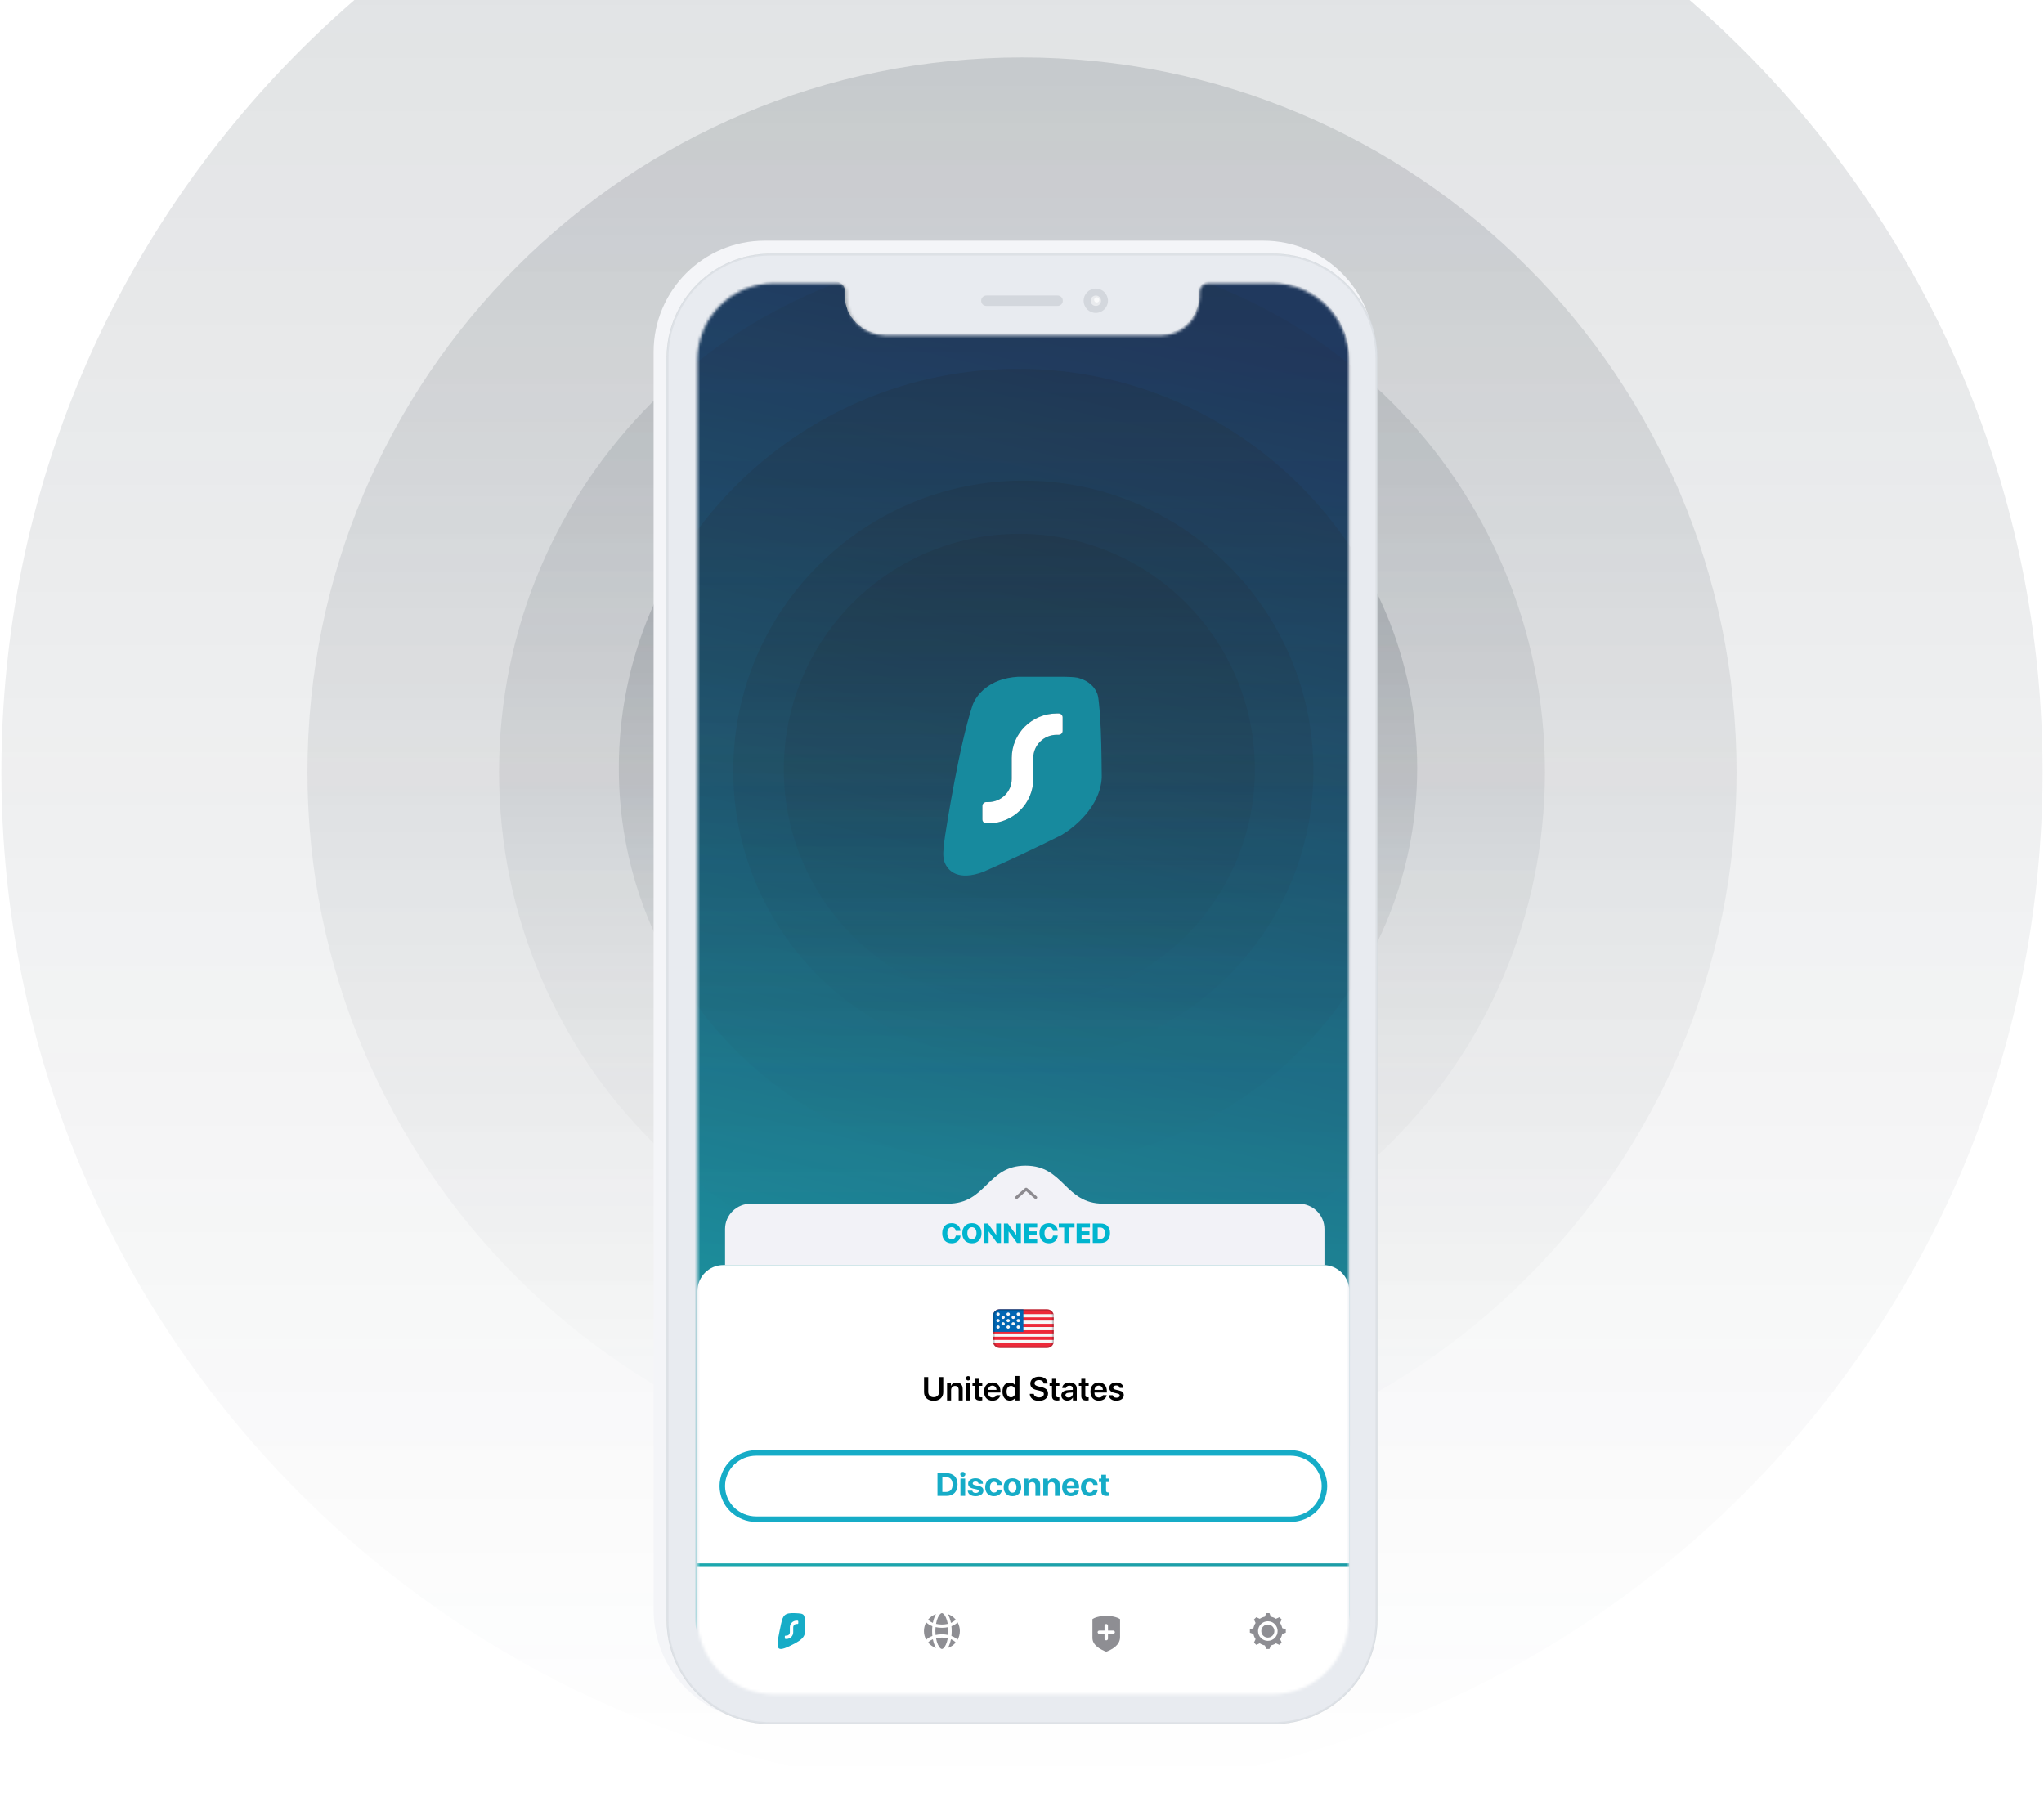 <svg width="740" height="649" viewBox="0 0 740 649" fill="none" xmlns="http://www.w3.org/2000/svg">
<path opacity="0.15" d="M370 -90C165.931 -90 0.5 75.431 0.5 279.5C0.5 483.569 165.931 649 370 649C574.069 649 739.5 483.569 739.5 279.5C739.5 75.431 574.069 -90 370 -90Z" fill="url(#paint0_linear)"/>
<path opacity="0.15" d="M370 20.802C227.125 20.802 111.302 136.625 111.302 279.5C111.302 422.375 227.125 538.198 370 538.198C512.875 538.198 628.698 422.375 628.698 279.5C628.698 136.625 512.875 20.802 370 20.802Z" fill="url(#paint1_linear)"/>
<path opacity="0.15" d="M370 90.174C265.437 90.174 180.673 174.938 180.673 279.5C180.673 384.062 265.437 468.827 370 468.827C474.562 468.827 559.326 384.062 559.326 279.5C559.326 174.938 474.562 90.174 370 90.174Z" fill="url(#paint2_linear)"/>
<path opacity="0.25" d="M368.555 133.531C288.736 133.531 224.031 198.236 224.031 278.055C224.031 357.873 288.736 422.579 368.555 422.579C448.373 422.579 513.079 357.873 513.079 278.055C513.079 198.236 448.373 133.531 368.555 133.531Z" fill="url(#paint3_linear)"/>
<path opacity="0.25" d="M370.482 173.997C312.481 173.997 265.461 221.017 265.461 279.018C265.461 337.02 312.481 384.039 370.482 384.039C428.483 384.039 475.503 337.02 475.503 279.018C475.503 221.017 428.483 173.997 370.482 173.997Z" fill="url(#paint4_linear)"/>
<path opacity="0.25" d="M369.036 193.267C321.944 193.267 283.767 231.444 283.767 278.536C283.767 325.629 321.944 363.806 369.036 363.806C416.129 363.806 454.306 325.629 454.306 278.536C454.306 231.444 416.129 193.267 369.036 193.267Z" fill="url(#paint5_linear)"/>
<g filter="url(#filter0_i)">
<path d="M239.5 130.263C239.5 108.026 257.521 90 279.751 90H460.249C482.479 90 500.5 108.026 500.5 130.263V585.737C500.5 607.974 482.479 626 460.249 626H279.751C257.521 626 239.5 607.974 239.5 585.737V130.263Z" fill="#F4F5F8"/>
</g>
<g filter="url(#filter1_ii)">
<path d="M241.31 129.555C241.31 108.708 258.204 91.809 279.045 91.809H460.958C481.798 91.809 498.693 108.708 498.693 129.555V586.445C498.693 607.292 481.798 624.192 460.958 624.192H279.045C258.204 624.192 241.31 607.292 241.31 586.445V129.555Z" fill="#E8EBF0"/>
</g>
<path d="M241.668 129.555C241.668 108.906 258.402 92.168 279.045 92.168H460.958C481.6 92.168 498.334 108.906 498.334 129.555V586.445C498.334 607.094 481.6 623.833 460.958 623.833H279.045C258.402 623.833 241.668 607.094 241.668 586.445V129.555Z" stroke="#222E3A" stroke-opacity="0.051" stroke-width="0.718"/>
<path d="M241.383 129.555C241.383 108.749 258.245 91.882 279.045 91.882H460.958C481.758 91.882 498.619 108.749 498.619 129.555V586.445C498.619 607.251 481.758 624.118 460.958 624.118H279.045C258.245 624.118 241.383 607.251 241.383 586.445V129.555Z" stroke="#222E3A" stroke-opacity="0.051" stroke-width="0.147"/>
<mask id="mask0" mask-type="alpha" maskUnits="userSpaceOnUse" x="252" y="102" width="237" height="512">
<path d="M280.172 102.579C264.889 102.579 252.5 114.972 252.5 130.26V585.734C252.5 601.022 264.889 613.415 280.172 613.415H460.671C475.954 613.415 488.343 601.022 488.343 585.734V130.26C488.343 114.972 475.954 102.579 460.671 102.579H437.401C435.665 102.579 434.257 103.988 434.257 105.725V107.612C434.257 115.256 428.062 121.452 420.42 121.452H320.423C312.781 121.452 306.587 115.256 306.587 107.612V105.725C306.587 103.988 305.179 102.579 303.442 102.579H280.172Z" fill="#40C48B"/>
</mask>
<g mask="url(#mask0)">
<path d="M279.308 102C263.95 102 251.5 114.373 251.5 129.635V584.365C251.5 599.627 263.95 612 279.308 612H460.692C476.05 612 488.5 599.627 488.5 584.365V129.635C488.5 114.373 476.05 102 460.692 102H437.308C435.563 102 434.148 103.406 434.148 105.14V107.025C434.148 114.656 427.923 120.842 420.244 120.842H319.756C312.077 120.842 305.852 114.656 305.852 107.025V105.14C305.852 103.406 304.437 102 302.692 102H279.308Z" fill="url(#paint6_linear)"/>
<path opacity="0.15" d="M370 -90C165.931 -90 0.5 75.431 0.5 279.5C0.5 483.569 165.931 649 370 649C574.069 649 739.5 483.569 739.5 279.5C739.5 75.431 574.069 -90 370 -90Z" fill="url(#paint7_linear)"/>
<path opacity="0.15" d="M370 20.802C227.125 20.802 111.302 136.625 111.302 279.5C111.302 422.375 227.125 538.198 370 538.198C512.875 538.198 628.698 422.375 628.698 279.5C628.698 136.625 512.875 20.802 370 20.802Z" fill="url(#paint8_linear)"/>
<path opacity="0.15" d="M370 90.174C265.437 90.174 180.673 174.938 180.673 279.5C180.673 384.062 265.437 468.827 370 468.827C474.562 468.827 559.326 384.062 559.326 279.5C559.326 174.938 474.562 90.174 370 90.174Z" fill="url(#paint9_linear)"/>
<path opacity="0.25" d="M368.555 133.531C288.736 133.531 224.031 198.236 224.031 278.055C224.031 357.873 288.736 422.579 368.555 422.579C448.373 422.579 513.079 357.873 513.079 278.055C513.079 198.236 448.373 133.531 368.555 133.531Z" fill="url(#paint10_linear)"/>
<path opacity="0.25" d="M370.482 173.997C312.481 173.997 265.461 221.017 265.461 279.018C265.461 337.02 312.481 384.039 370.482 384.039C428.483 384.039 475.503 337.02 475.503 279.018C475.503 221.017 428.483 173.997 370.482 173.997Z" fill="url(#paint11_linear)"/>
<path opacity="0.25" d="M369.036 193.267C321.944 193.267 283.767 231.444 283.767 278.536C283.767 325.629 321.944 363.806 369.036 363.806C416.129 363.806 454.306 325.629 454.306 278.536C454.306 231.444 416.129 193.267 369.036 193.267Z" fill="url(#paint12_linear)"/>
<path fill-rule="evenodd" clip-rule="evenodd" d="M385.337 245.006C385.255 245.004 385.172 245.002 385.09 245H368.627C357.85 245.588 353.32 251.915 352.104 255.285C347.29 269.871 342.807 298.323 342.198 302.275C341.59 306.226 341.509 308.632 341.509 308.632C341.468 309.636 341.561 310.723 341.829 311.778C343.152 315.657 347.144 318.924 355.937 315.669C364.243 312.008 374.056 307.464 384.202 302.361C388.302 299.965 393.754 295.36 396.729 289.385C397.946 286.94 398.749 284.266 398.875 281.42C398.87 280.957 398.865 280.491 398.86 280.024C398.788 273.166 398.713 265.96 398.255 259.015C398.255 259.015 397.901 254.547 397.668 252.938C397.434 251.328 397.114 250.769 397.114 250.769C395.687 247.628 392.943 246.058 390.031 245.325C388.703 245.093 387.071 245.051 385.337 245.006ZM384.708 259.715C384.708 258.941 384.074 258.314 383.292 258.314H382.583C373.586 258.314 366.292 265.53 366.292 274.431V281.964C366.292 286.608 362.486 290.372 357.792 290.372H357.083C356.301 290.372 355.667 291 355.667 291.774V296.679C355.667 297.453 356.301 298.08 357.083 298.08H357.792C366.789 298.08 374.083 290.865 374.083 281.964V274.431C374.083 269.787 377.889 266.022 382.583 266.022H383.292C384.074 266.022 384.708 265.394 384.708 264.62V259.715Z" fill="#178A9E"/>
<path d="M383.292 258.314C384.074 258.314 384.709 258.941 384.709 259.715V264.621C384.709 265.395 384.074 266.022 383.292 266.022H382.584C377.889 266.022 374.084 269.787 374.084 274.431V281.964C374.084 290.865 366.79 298.08 357.792 298.08H357.084C356.301 298.08 355.667 297.453 355.667 296.679L355.667 291.774C355.667 291 356.301 290.372 357.084 290.372H357.792C362.486 290.372 366.292 286.608 366.292 281.964V274.431C366.292 265.53 373.586 258.314 382.584 258.314L383.292 258.314Z" fill="white"/>
<path fill-rule="evenodd" clip-rule="evenodd" d="M371.293 422C385.32 422 385.385 435.756 399.426 435.756H470.122C475.301 435.756 479.5 439.861 479.5 444.926V458H262.5V444.926C262.5 439.861 266.699 435.756 271.878 435.756H343.16C357.263 435.756 357.266 422 371.293 422Z" fill="#F2F2F7"/>
<path d="M344.547 450.122C346.363 450.122 347.662 449.019 347.745 447.344H346.021C345.909 448.169 345.338 448.687 344.552 448.687C343.565 448.687 342.95 447.852 342.95 446.47C342.95 445.103 343.57 444.268 344.547 444.268C345.333 444.268 345.924 444.814 346.012 445.645H347.735C347.682 443.979 346.329 442.832 344.547 442.832C342.447 442.832 341.124 444.175 341.124 446.475C341.124 448.779 342.438 450.122 344.547 450.122ZM351.871 442.832C349.737 442.832 348.39 444.233 348.39 446.479C348.39 448.726 349.732 450.122 351.871 450.122C354.005 450.122 355.348 448.726 355.348 446.479C355.348 444.233 354.005 442.832 351.871 442.832ZM351.871 444.287C352.872 444.287 353.526 445.137 353.526 446.479C353.526 447.817 352.872 448.667 351.871 448.667C350.865 448.667 350.216 447.817 350.216 446.479C350.216 445.137 350.87 444.287 351.871 444.287ZM357.921 450V445.864H357.96L360.963 450H362.379V442.954H360.68V447.051H360.641L357.652 442.954H356.222V450H357.921ZM365.147 450V445.864H365.187L368.189 450H369.605V442.954H367.906V447.051H367.867L364.879 442.954H363.448V450H365.147ZM375.504 448.555H372.467V447.119H375.323V445.801H372.467V444.399H375.504V442.954H370.675V450H375.504V448.555ZM379.742 450.122C381.559 450.122 382.857 449.019 382.94 447.344H381.217C381.104 448.169 380.533 448.687 379.747 448.687C378.761 448.687 378.146 447.852 378.146 446.47C378.146 445.103 378.766 444.268 379.742 444.268C380.528 444.268 381.119 444.814 381.207 445.645H382.931C382.877 443.979 381.524 442.832 379.742 442.832C377.643 442.832 376.319 444.175 376.319 446.475C376.319 448.779 377.633 450.122 379.742 450.122ZM387.062 450V444.399H389.015V442.954H383.316V444.399H385.27V450H387.062ZM394.605 448.555H391.568V447.119H394.425V445.801H391.568V444.399H394.605V442.954H389.776V450H394.605V448.555ZM395.616 442.954V450H398.492C400.616 450 401.866 448.687 401.866 446.436C401.866 444.189 400.616 442.954 398.492 442.954H395.616ZM397.408 444.399H398.253C399.386 444.399 400.045 445.117 400.045 446.44C400.045 447.847 399.42 448.555 398.253 448.555H397.408V444.399Z" fill="#00B5CF"/>
<path fill-rule="evenodd" clip-rule="evenodd" d="M368.475 433.854C368.252 434.049 367.891 434.049 367.667 433.854C367.444 433.658 367.444 433.342 367.667 433.146L371.096 430.146C371.319 429.951 371.681 429.951 371.904 430.146L375.333 433.146C375.556 433.342 375.556 433.658 375.333 433.854C375.109 434.049 374.748 434.049 374.525 433.854L371.5 431.207L368.475 433.854Z" fill="#8D8B90"/>
<path d="M261.887 458H479.113C484.297 458 488.5 462.206 488.5 467.393V566H252.5V467.393C252.5 462.206 256.703 458 261.887 458Z" fill="white"/>
<path fill-rule="evenodd" clip-rule="evenodd" d="M361.944 474H379.055C380.405 474 381.5 475.045 381.5 476.333V485.667C381.5 486.955 380.405 488 379.055 488H361.944C360.594 488 359.5 486.955 359.5 485.667V476.333C359.5 475.045 360.594 474 361.944 474Z" fill="#ED2939"/>
<path fill-rule="evenodd" clip-rule="evenodd" d="M381.5 485.667C381.5 485.868 381.473 486.063 381.423 486.25H359.577C359.527 486.063 359.5 485.868 359.5 485.667V485.083H381.5V485.667Z" fill="#F7F7F7"/>
<path fill-rule="evenodd" clip-rule="evenodd" d="M381.423 475.75C381.473 475.936 381.5 476.132 381.5 476.333V476.917H359.5V476.333C359.5 476.132 359.527 475.936 359.577 475.75H381.423Z" fill="#F7F7F7"/>
<path d="M359.5 478.083H381.5V479.25H359.5V478.083Z" fill="#F7F7F7"/>
<path d="M359.5 480.417H381.5V481.583H359.5V480.417Z" fill="#F7F7F7"/>
<path d="M359.5 482.75H381.5V483.917H359.5V482.75Z" fill="#F7F7F7"/>
<path fill-rule="evenodd" clip-rule="evenodd" d="M361.944 474H370.5V482.167H359.5V476.333C359.5 475.045 360.594 474 361.944 474Z" fill="#0066B3"/>
<path d="M361.333 476.333C360.995 476.333 360.722 476.072 360.722 475.75C360.722 475.428 360.995 475.167 361.333 475.167C361.67 475.167 361.944 475.428 361.944 475.75C361.944 476.072 361.67 476.333 361.333 476.333ZM363.166 477.5C362.829 477.5 362.555 477.239 362.555 476.917C362.555 476.594 362.829 476.333 363.166 476.333C363.504 476.333 363.777 476.594 363.777 476.917C363.777 477.239 363.504 477.5 363.166 477.5ZM363.166 479.833C362.829 479.833 362.555 479.572 362.555 479.25C362.555 478.928 362.829 478.667 363.166 478.667C363.504 478.667 363.777 478.928 363.777 479.25C363.777 479.572 363.504 479.833 363.166 479.833ZM366.833 477.5C366.495 477.5 366.222 477.239 366.222 476.917C366.222 476.594 366.495 476.333 366.833 476.333C367.17 476.333 367.444 476.594 367.444 476.917C367.444 477.239 367.17 477.5 366.833 477.5ZM366.833 479.833C366.495 479.833 366.222 479.572 366.222 479.25C366.222 478.928 366.495 478.667 366.833 478.667C367.17 478.667 367.444 478.928 367.444 479.25C367.444 479.572 367.17 479.833 366.833 479.833ZM364.999 476.333C364.662 476.333 364.388 476.072 364.388 475.75C364.388 475.428 364.662 475.167 364.999 475.167C365.337 475.167 365.611 475.428 365.611 475.75C365.611 476.072 365.337 476.333 364.999 476.333ZM368.666 476.333C368.329 476.333 368.055 476.072 368.055 475.75C368.055 475.428 368.329 475.167 368.666 475.167C369.004 475.167 369.277 475.428 369.277 475.75C369.277 476.072 369.004 476.333 368.666 476.333ZM364.999 478.667C364.662 478.667 364.388 478.405 364.388 478.083C364.388 477.761 364.662 477.5 364.999 477.5C365.337 477.5 365.611 477.761 365.611 478.083C365.611 478.405 365.337 478.667 364.999 478.667ZM364.999 481C364.662 481 364.388 480.739 364.388 480.417C364.388 480.094 364.662 479.833 364.999 479.833C365.337 479.833 365.611 480.094 365.611 480.417C365.611 480.739 365.337 481 364.999 481ZM368.666 478.667C368.329 478.667 368.055 478.405 368.055 478.083C368.055 477.761 368.329 477.5 368.666 477.5C369.004 477.5 369.277 477.761 369.277 478.083C369.277 478.405 369.004 478.667 368.666 478.667ZM368.666 481C368.329 481 368.055 480.739 368.055 480.417C368.055 480.094 368.329 479.833 368.666 479.833C369.004 479.833 369.277 480.094 369.277 480.417C369.277 480.739 369.004 481 368.666 481ZM361.333 478.667C360.995 478.667 360.722 478.405 360.722 478.083C360.722 477.761 360.995 477.5 361.333 477.5C361.67 477.5 361.944 477.761 361.944 478.083C361.944 478.405 361.67 478.667 361.333 478.667ZM361.333 481C360.995 481 360.722 480.739 360.722 480.417C360.722 480.094 360.995 479.833 361.333 479.833C361.67 479.833 361.944 480.094 361.944 480.417C361.944 480.739 361.67 481 361.333 481Z" fill="#F7F7F7"/>
<path opacity="0.2" d="M361.944 474.583C360.932 474.583 360.111 475.367 360.111 476.333V485.667C360.111 486.633 360.932 487.417 361.944 487.417H379.055C380.068 487.417 380.889 486.633 380.889 485.667V476.333C380.889 475.367 380.068 474.583 379.055 474.583H361.944ZM361.944 474H379.055C380.405 474 381.5 475.045 381.5 476.333V485.667C381.5 486.955 380.405 488 379.055 488H361.944C360.594 488 359.5 486.955 359.5 485.667V476.333C359.5 475.045 360.594 474 361.944 474Z" fill="#031619"/>
<path d="M467.182 526H273.818C267.015 526 261.5 531.373 261.5 538C261.5 544.627 267.015 550 273.818 550H467.182C473.985 550 479.5 544.627 479.5 538C479.5 531.373 473.985 526 467.182 526Z" stroke="#16ACC7" stroke-width="2"/>
<path d="M339.392 533.341V541.567H342.645C345.179 541.567 346.671 540.033 346.671 537.422C346.671 534.811 345.179 533.341 342.645 533.341H339.392ZM341.159 534.76H342.435C343.991 534.76 344.869 535.706 344.869 537.428C344.869 539.207 344.015 540.142 342.435 540.142H341.159V534.76Z" fill="#16ACC7"/>
<path d="M347.713 541.567H349.422V535.29H347.713V541.567ZM348.567 534.606C349.076 534.606 349.492 534.23 349.492 533.734C349.492 533.238 349.076 532.867 348.567 532.867C348.064 532.867 347.649 533.238 347.649 533.734C347.649 534.23 348.064 534.606 348.567 534.606Z" fill="#16ACC7"/>
<path d="M350.498 537.137C350.498 538.055 351.125 538.665 352.336 538.933L353.524 539.195C354.109 539.332 354.331 539.503 354.331 539.828C354.331 540.238 353.916 540.495 353.237 540.495C352.529 540.495 352.09 540.199 352.008 539.668H350.34C350.428 540.877 351.493 541.675 353.19 541.675C354.876 541.675 356.028 540.871 356.028 539.651C356.028 538.716 355.513 538.232 354.22 537.947L353.009 537.69C352.43 537.559 352.149 537.348 352.149 537.035C352.149 536.63 352.558 536.362 353.173 536.362C353.828 536.362 354.255 536.676 354.29 537.171H355.87C355.847 535.974 354.788 535.182 353.196 535.182C351.563 535.182 350.498 535.957 350.498 537.137Z" fill="#16ACC7"/>
<path d="M362.74 537.605C362.659 536.208 361.553 535.182 359.82 535.182C357.907 535.182 356.678 536.436 356.678 538.426C356.678 540.444 357.907 541.675 359.832 541.675C361.523 541.675 362.647 540.746 362.746 539.286H361.155C361.043 539.976 360.569 540.358 359.85 540.358C358.966 540.358 358.41 539.651 358.41 538.426C358.41 537.223 358.966 536.493 359.844 536.493C360.587 536.493 361.055 536.955 361.149 537.605H362.74Z" fill="#16ACC7"/>
<path d="M366.538 541.675C368.493 541.675 369.716 540.461 369.716 538.426C369.716 536.413 368.481 535.182 366.538 535.182C364.601 535.182 363.361 536.419 363.361 538.426C363.361 540.455 364.584 541.675 366.538 541.675ZM366.538 540.392C365.637 540.392 365.093 539.674 365.093 538.426C365.093 537.194 365.637 536.459 366.538 536.459C367.434 536.459 367.978 537.189 367.978 538.426C367.978 539.674 367.439 540.392 366.538 540.392Z" fill="#16ACC7"/>
<path d="M370.635 541.567H372.343V537.987C372.343 537.154 372.835 536.584 373.654 536.584C374.462 536.584 374.86 537.057 374.86 537.89V541.567H376.568V537.542C376.568 536.077 375.761 535.199 374.333 535.199C373.344 535.199 372.689 535.621 372.32 536.413H372.285V535.29H370.635V541.567Z" fill="#16ACC7"/>
<path d="M377.704 541.567H379.412V537.987C379.412 537.154 379.904 536.584 380.723 536.584C381.531 536.584 381.929 537.057 381.929 537.89V541.567H383.637V537.542C383.637 536.077 382.83 535.199 381.402 535.199C380.413 535.199 379.758 535.621 379.389 536.413H379.354V535.29H377.704V541.567Z" fill="#16ACC7"/>
<path d="M387.646 536.425C388.436 536.425 388.986 536.961 389.015 537.781H386.236C386.294 536.978 386.868 536.425 387.646 536.425ZM389.039 539.651C388.875 540.136 388.366 540.432 387.722 540.432C386.821 540.432 386.218 539.822 386.218 538.916V538.813H390.665V538.3C390.665 536.39 389.483 535.182 387.628 535.182C385.738 535.182 384.533 536.459 384.533 538.454C384.533 540.449 385.732 541.675 387.693 541.675C389.261 541.675 390.426 540.866 390.613 539.651H389.039Z" fill="#16ACC7"/>
<path d="M397.407 537.605C397.325 536.208 396.219 535.182 394.487 535.182C392.573 535.182 391.344 536.436 391.344 538.426C391.344 540.444 392.573 541.675 394.498 541.675C396.19 541.675 397.313 540.746 397.413 539.286H395.821C395.71 539.976 395.236 540.358 394.516 540.358C393.632 540.358 393.076 539.651 393.076 538.426C393.076 537.223 393.632 536.493 394.51 536.493C395.253 536.493 395.721 536.955 395.815 537.605H397.407Z" fill="#16ACC7"/>
<path d="M398.723 533.894V535.29H397.852V536.55H398.723V539.874C398.723 541.099 399.309 541.59 400.801 541.59C401.146 541.59 401.45 541.555 401.626 541.521V540.29C401.521 540.307 401.351 540.318 401.199 540.318C400.678 540.318 400.432 540.085 400.432 539.6V536.55H401.626V535.29H400.432V533.894H398.723Z" fill="#16ACC7"/>
<path d="M336.053 498.545H334.541V504.018C334.541 505.863 335.877 507.141 338.016 507.141C340.16 507.141 341.49 505.863 341.49 504.018V498.545H339.984V503.883C339.984 505.037 339.27 505.822 338.016 505.822C336.762 505.822 336.053 505.037 336.053 503.883V498.545ZM342.867 507H344.326V503.326C344.326 502.389 344.865 501.756 345.762 501.756C346.641 501.756 347.074 502.271 347.074 503.186V507H348.533V502.898C348.533 501.416 347.725 500.52 346.307 500.52C345.322 500.52 344.678 500.93 344.297 501.709H344.268V500.596H342.867V507ZM349.787 507H351.246V500.596H349.787V507ZM350.514 499.781C350.971 499.781 351.334 499.43 351.334 498.979C351.334 498.521 350.971 498.176 350.514 498.176C350.062 498.176 349.693 498.521 349.693 498.979C349.693 499.43 350.062 499.781 350.514 499.781ZM352.945 499.166V500.596H352.072V501.727H352.945V505.301C352.945 506.537 353.484 507.029 354.844 507.029C355.154 507.029 355.453 507.006 355.611 506.971V505.852C355.518 505.863 355.318 505.881 355.178 505.881C354.65 505.881 354.404 505.629 354.404 505.102V501.727H355.617V500.596H354.404V499.166H352.945ZM359.273 501.645C360.141 501.645 360.738 502.254 360.768 503.18H357.732C357.797 502.266 358.418 501.645 359.273 501.645ZM360.773 505.096C360.604 505.623 360.059 505.957 359.355 505.957C358.377 505.957 357.721 505.271 357.721 504.24V504.152H362.203V503.672C362.203 501.732 361.066 500.508 359.273 500.508C357.439 500.508 356.262 501.809 356.262 503.824C356.262 505.84 357.434 507.094 359.326 507.094C360.82 507.094 361.957 506.279 362.145 505.096H360.773ZM365.584 507.07C366.521 507.07 367.26 506.625 367.605 505.91H367.635V507H369.064V498.152H367.605V501.674H367.57C367.225 500.965 366.504 500.525 365.578 500.525C363.99 500.525 362.918 501.809 362.918 503.795C362.918 505.787 363.984 507.07 365.584 507.07ZM366.012 501.738C366.973 501.738 367.611 502.564 367.611 503.801C367.611 505.043 366.979 505.857 366.012 505.857C365.045 505.857 364.412 505.061 364.412 503.801C364.412 502.547 365.045 501.738 366.012 501.738ZM372.809 504.621C372.873 506.18 374.15 507.141 376.096 507.141C378.141 507.141 379.43 506.133 379.43 504.527C379.43 503.268 378.703 502.559 376.986 502.166L376.014 501.943C374.977 501.697 374.549 501.369 374.549 500.807C374.549 500.104 375.193 499.635 376.148 499.635C377.115 499.635 377.777 500.109 377.848 500.9H379.289C379.254 499.412 378.023 498.404 376.16 498.404C374.32 498.404 373.014 499.418 373.014 500.918C373.014 502.125 373.752 502.875 375.311 503.232L376.406 503.49C377.473 503.742 377.906 504.094 377.906 504.703C377.906 505.406 377.197 505.91 376.178 505.91C375.146 505.91 374.367 505.4 374.273 504.621H372.809ZM380.859 499.166V500.596H379.986V501.727H380.859V505.301C380.859 506.537 381.398 507.029 382.758 507.029C383.068 507.029 383.367 507.006 383.525 506.971V505.852C383.432 505.863 383.232 505.881 383.092 505.881C382.564 505.881 382.318 505.629 382.318 505.102V501.727H383.531V500.596H382.318V499.166H380.859ZM386.83 505.951C386.15 505.951 385.705 505.623 385.705 505.107C385.705 504.586 386.127 504.281 386.924 504.229L388.389 504.135V504.621C388.389 505.4 387.715 505.951 386.83 505.951ZM386.402 507.07C387.252 507.07 388.043 506.654 388.395 505.969H388.43V507H389.83V502.611C389.83 501.34 388.793 500.508 387.193 500.508C385.688 500.508 384.598 501.346 384.562 502.518H385.91C386.01 502.002 386.484 501.656 387.146 501.656C387.932 501.656 388.389 502.025 388.389 502.705V503.174L386.725 503.273C385.113 503.373 384.24 504.023 384.24 505.166C384.24 506.303 385.143 507.07 386.402 507.07ZM391.465 499.166V500.596H390.592V501.727H391.465V505.301C391.465 506.537 392.004 507.029 393.363 507.029C393.674 507.029 393.973 507.006 394.131 506.971V505.852C394.037 505.863 393.838 505.881 393.697 505.881C393.17 505.881 392.924 505.629 392.924 505.102V501.727H394.137V500.596H392.924V499.166H391.465ZM397.793 501.645C398.66 501.645 399.258 502.254 399.287 503.18H396.252C396.316 502.266 396.938 501.645 397.793 501.645ZM399.293 505.096C399.123 505.623 398.578 505.957 397.875 505.957C396.896 505.957 396.24 505.271 396.24 504.24V504.152H400.723V503.672C400.723 501.732 399.586 500.508 397.793 500.508C395.959 500.508 394.781 501.809 394.781 503.824C394.781 505.84 395.953 507.094 397.846 507.094C399.34 507.094 400.477 506.279 400.664 505.096H399.293ZM401.596 502.447C401.596 503.355 402.193 503.959 403.365 504.234L404.525 504.516C405.164 504.668 405.398 504.867 405.398 505.242C405.398 505.717 404.936 506.016 404.191 506.016C403.43 506.016 402.955 505.693 402.867 505.113H401.432C401.525 506.303 402.562 507.094 404.133 507.094C405.738 507.094 406.852 506.291 406.852 505.102C406.852 504.158 406.359 503.672 405.07 503.373L403.945 503.115C403.312 502.969 403.014 502.723 403.014 502.365C403.014 501.896 403.459 501.586 404.139 501.586C404.836 501.586 405.299 501.926 405.346 502.465H406.705C406.676 501.305 405.645 500.508 404.168 500.508C402.627 500.508 401.596 501.287 401.596 502.447Z" fill="black"/>
<g filter="url(#filter2_i)">
<path d="M488.5 566H252.5V614H488.5V566Z" fill="white"/>
<path d="M459 591.864C460.305 591.864 461.364 590.805 461.364 589.5C461.364 588.195 460.305 587.136 459 587.136C457.695 587.136 456.636 588.195 456.636 589.5C456.636 590.805 457.695 591.864 459 591.864Z" fill="#8E8E93"/>
<path fill-rule="evenodd" clip-rule="evenodd" d="M463.435 586.563L464.014 585.322L463.178 584.486L461.937 585.065C461.376 584.694 460.741 584.425 460.059 584.287L459.591 583H458.409L457.941 584.287C457.259 584.425 456.624 584.694 456.063 585.065L454.822 584.486L453.986 585.322L454.565 586.563C454.194 587.124 453.925 587.759 453.787 588.441L452.5 588.909V590.091L453.787 590.559C453.925 591.241 454.194 591.876 454.565 592.437L453.986 593.678L454.822 594.514L456.063 593.935C456.624 594.306 457.259 594.575 457.941 594.713L458.409 596H459.591L460.059 594.713C460.741 594.575 461.376 594.306 461.937 593.935L463.178 594.514L464.014 593.678L463.435 592.437C463.806 591.876 464.075 591.241 464.213 590.559L465.5 590.091V588.909L464.213 588.441C464.075 587.759 463.806 587.124 463.435 586.563ZM462.545 589.5C462.545 591.458 460.958 593.045 459 593.045C457.042 593.045 455.455 591.458 455.455 589.5C455.455 587.542 457.042 585.955 459 585.955C460.958 585.955 462.545 587.542 462.545 589.5Z" fill="#8E8E93"/>
<path fill-rule="evenodd" clip-rule="evenodd" d="M395.5 585.182C396.021 584.788 397.75 584 400.5 584C403.25 584 404.979 584.788 405.5 585.182V591.682C405.5 594.636 402.688 596.114 400.5 597C398.312 596.114 395.5 594.636 395.5 591.977V585.182ZM399.875 587.545C399.875 587.219 400.155 586.955 400.5 586.955C400.845 586.955 401.125 587.219 401.125 587.545V589.318H403C403.345 589.318 403.625 589.583 403.625 589.909C403.625 590.235 403.345 590.5 403 590.5H401.125V592.273C401.125 592.599 400.845 592.864 400.5 592.864C400.155 592.864 399.875 592.599 399.875 592.273V590.5H398C397.655 590.5 397.375 590.235 397.375 589.909C397.375 589.583 397.655 589.318 398 589.318H399.875V587.545Z" fill="#8E8E93"/>
<path d="M343.137 592.104C342.973 593.005 342.729 593.797 342.434 594.437C341.838 595.727 341.251 595.995 341.007 596C341.005 596 341.002 596 341 596C340.998 596 340.995 596 340.993 596C340.749 595.995 340.162 595.727 339.566 594.437C339.271 593.797 339.027 593.005 338.863 592.104C339.511 591.951 340.232 591.864 341 591.864C341.768 591.864 342.489 591.951 343.137 592.104Z" fill="#8E8E93"/>
<path d="M344.272 592.466C344.026 593.734 343.629 594.828 343.129 595.643C344.256 595.253 345.242 594.561 345.991 593.664C345.782 593.388 345.462 593.1 344.995 592.824C344.776 592.695 344.534 592.575 344.272 592.466Z" fill="#8E8E93"/>
<path d="M338.871 595.643C337.744 595.253 336.758 594.561 336.009 593.664C336.218 593.388 336.538 593.1 337.005 592.824C337.224 592.695 337.466 592.575 337.728 592.466C337.974 593.734 338.371 594.828 338.871 595.643Z" fill="#8E8E93"/>
<path d="M338.702 590.929C339.417 590.769 340.191 590.682 341 590.682C341.809 590.682 342.583 590.769 343.298 590.929C343.341 590.471 343.364 589.993 343.364 589.5C343.364 589.007 343.341 588.529 343.298 588.071C342.583 588.231 341.809 588.318 341 588.318C340.191 588.318 339.417 588.231 338.702 588.071C338.659 588.529 338.636 589.007 338.636 589.5C338.636 589.993 338.659 590.471 338.702 590.929Z" fill="#8E8E93"/>
<path d="M337.549 587.733C337.487 588.3 337.455 588.892 337.455 589.5C337.455 590.108 337.487 590.7 337.549 591.267C336.621 591.611 335.851 592.09 335.317 592.657C334.796 591.722 334.5 590.646 334.5 589.5C334.5 588.354 334.796 587.278 335.317 586.343C335.851 586.91 336.621 587.389 337.549 587.733Z" fill="#8E8E93"/>
<path d="M338.863 586.896C339.511 587.049 340.232 587.136 341 587.136C341.768 587.136 342.489 587.049 343.137 586.896C342.973 585.995 342.729 585.203 342.434 584.563C341.833 583.261 341.24 583 341 583C340.76 583 340.167 583.261 339.566 584.563C339.271 585.203 339.027 585.995 338.863 586.896Z" fill="#8E8E93"/>
<path d="M344.451 587.733C345.379 587.389 346.149 586.91 346.683 586.343C347.204 587.278 347.5 588.354 347.5 589.5C347.5 590.646 347.204 591.722 346.683 592.657C346.149 592.09 345.379 591.611 344.451 591.267C344.513 590.7 344.545 590.108 344.545 589.5C344.545 588.892 344.513 588.3 344.451 587.733Z" fill="#8E8E93"/>
<path d="M344.271 586.534C344.026 585.266 343.629 584.171 343.129 583.357C344.256 583.747 345.242 584.439 345.991 585.335C345.782 585.612 345.462 585.9 344.995 586.176C344.776 586.305 344.534 586.425 344.271 586.534Z" fill="#8E8E93"/>
<path d="M338.871 583.357C338.371 584.171 337.974 585.266 337.729 586.534C337.466 586.425 337.224 586.305 337.005 586.176C336.538 585.9 336.218 585.612 336.009 585.335C336.758 584.439 337.744 583.747 338.871 583.357Z" fill="#8E8E93"/>
<path fill-rule="evenodd" clip-rule="evenodd" d="M287.724 583.016C291.485 583.172 291.321 583.166 291.471 587.655C291.586 591.099 291.643 592.222 285.775 594.988C280.379 597.532 280.978 595.437 282.777 586.907C283.445 583.74 284.126 582.866 287.724 583.016ZM288.696 585.73H288.391C287.047 585.73 285.957 586.809 285.957 588.141V589.949C285.957 590.615 285.412 591.155 284.74 591.155H284.436C284.268 591.155 284.132 591.289 284.132 591.456V592.059C284.132 592.225 284.268 592.36 284.436 592.36H284.74C286.085 592.36 287.174 591.281 287.174 589.949V588.141C287.174 587.475 287.719 586.935 288.391 586.935H288.696C288.864 586.935 289 586.801 289 586.634V586.031C289 585.865 288.864 585.73 288.696 585.73Z" fill="#16ACC7"/>
</g>
</g>
<path d="M355.216 108.868C355.216 107.826 356.061 106.981 357.103 106.981H382.894C383.936 106.981 384.781 107.826 384.781 108.868C384.781 109.91 383.936 110.755 382.894 110.755H357.103C356.061 110.755 355.216 109.91 355.216 108.868Z" fill="#222E3A" fill-opacity="0.102"/>
<path d="M392.311 108.869C392.311 106.437 394.282 104.466 396.715 104.466C399.147 104.466 401.119 106.437 401.119 108.869C401.119 111.301 399.147 113.273 396.715 113.273C394.282 113.273 392.311 111.301 392.311 108.869Z" fill="#222E3A" fill-opacity="0.102"/>
<path d="M394.854 108.868C394.854 107.826 395.698 106.981 396.739 106.981C397.781 106.981 398.625 107.826 398.625 108.868C398.625 109.91 397.781 110.755 396.739 110.755C395.698 110.755 394.854 109.91 394.854 108.868Z" fill="white" fill-opacity="0.502"/>
<path d="M396.112 108.555C396.112 108.033 396.535 107.61 397.056 107.61C397.577 107.61 398 108.033 398 108.555C398 109.076 397.577 109.499 397.056 109.499C396.535 109.499 396.112 109.076 396.112 108.555Z" fill="white" fill-opacity="0.749"/>
<defs>
<filter id="filter0_i" x="236.629" y="87.129" width="263.871" height="538.871" filterUnits="userSpaceOnUse" color-interpolation-filters="sRGB">
<feFlood flood-opacity="0" result="BackgroundImageFix"/>
<feBlend mode="normal" in="SourceGraphic" in2="BackgroundImageFix" result="shape"/>
<feColorMatrix in="SourceAlpha" type="matrix" values="0 0 0 0 0 0 0 0 0 0 0 0 0 0 0 0 0 0 127 0" result="hardAlpha"/>
<feOffset dx="-2.871" dy="-2.871"/>
<feGaussianBlur stdDeviation="5.742"/>
<feComposite in2="hardAlpha" operator="arithmetic" k2="-1" k3="1"/>
<feColorMatrix type="matrix" values="0 0 0 0 0.78 0 0 0 0 0.808 0 0 0 0 0.855 0 0 0 1 0"/>
<feBlend mode="normal" in2="shape" result="effect1_innerShadow"/>
</filter>
<filter id="filter1_ii" x="238.439" y="88.938" width="263.125" height="538.125" filterUnits="userSpaceOnUse" color-interpolation-filters="sRGB">
<feFlood flood-opacity="0" result="BackgroundImageFix"/>
<feBlend mode="normal" in="SourceGraphic" in2="BackgroundImageFix" result="shape"/>
<feColorMatrix in="SourceAlpha" type="matrix" values="0 0 0 0 0 0 0 0 0 0 0 0 0 0 0 0 0 0 127 0" result="hardAlpha"/>
<feOffset dx="-2.871" dy="-2.871"/>
<feGaussianBlur stdDeviation="5.742"/>
<feComposite in2="hardAlpha" operator="arithmetic" k2="-1" k3="1"/>
<feColorMatrix type="matrix" values="0 0 0 0 0.78 0 0 0 0 0.808 0 0 0 0 0.855 0 0 0 1 0"/>
<feBlend mode="normal" in2="shape" result="effect1_innerShadow"/>
<feColorMatrix in="SourceAlpha" type="matrix" values="0 0 0 0 0 0 0 0 0 0 0 0 0 0 0 0 0 0 127 0" result="hardAlpha"/>
<feOffset dx="2.871" dy="2.871"/>
<feGaussianBlur stdDeviation="5.742"/>
<feComposite in2="hardAlpha" operator="arithmetic" k2="-1" k3="1"/>
<feColorMatrix type="matrix" values="0 0 0 0 1 0 0 0 0 1 0 0 0 0 1 0 0 0 1 0"/>
<feBlend mode="normal" in2="effect1_innerShadow" result="effect2_innerShadow"/>
</filter>
<filter id="filter2_i" x="252.5" y="566" width="236" height="48" filterUnits="userSpaceOnUse" color-interpolation-filters="sRGB">
<feFlood flood-opacity="0" result="BackgroundImageFix"/>
<feBlend mode="normal" in="SourceGraphic" in2="BackgroundImageFix" result="shape"/>
<feColorMatrix in="SourceAlpha" type="matrix" values="0 0 0 0 0 0 0 0 0 0 0 0 0 0 0 0 0 0 127 0" result="hardAlpha"/>
<feOffset dy="1"/>
<feComposite in2="hardAlpha" operator="arithmetic" k2="-1" k3="1"/>
<feColorMatrix type="matrix" values="0 0 0 0 0.133 0 0 0 0 0.18 0 0 0 0 0.227 0 0 0 0.1 0"/>
<feBlend mode="normal" in2="shape" result="effect1_innerShadow"/>
</filter>
<linearGradient id="paint0_linear" x1="370" y1="649" x2="370" y2="-90" gradientUnits="userSpaceOnUse">
<stop stop-color="#222E3A" stop-opacity="0"/>
<stop offset="1" stop-color="#222E3A"/>
</linearGradient>
<linearGradient id="paint1_linear" x1="370" y1="538.198" x2="370" y2="20.802" gradientUnits="userSpaceOnUse">
<stop stop-color="#222E3A" stop-opacity="0"/>
<stop offset="1" stop-color="#222E3A"/>
</linearGradient>
<linearGradient id="paint2_linear" x1="370" y1="468.827" x2="370" y2="90.174" gradientUnits="userSpaceOnUse">
<stop stop-color="#222E3A" stop-opacity="0"/>
<stop offset="1" stop-color="#222E3A"/>
</linearGradient>
<linearGradient id="paint3_linear" x1="368.555" y1="422.579" x2="368.555" y2="133.531" gradientUnits="userSpaceOnUse">
<stop stop-color="#222E3A" stop-opacity="0"/>
<stop offset="1" stop-color="#222E3A"/>
</linearGradient>
<linearGradient id="paint4_linear" x1="370.482" y1="384.039" x2="370.482" y2="173.997" gradientUnits="userSpaceOnUse">
<stop stop-color="#222E3A" stop-opacity="0"/>
<stop offset="1" stop-color="#222E3A"/>
</linearGradient>
<linearGradient id="paint5_linear" x1="369.036" y1="363.806" x2="369.036" y2="193.267" gradientUnits="userSpaceOnUse">
<stop stop-color="#222E3A" stop-opacity="0"/>
<stop offset="1" stop-color="#222E3A"/>
</linearGradient>
<linearGradient id="paint6_linear" x1="370" y1="102" x2="253.016" y2="612.442" gradientUnits="userSpaceOnUse">
<stop stop-color="#1F3C6A"/>
<stop offset="1" stop-color="#1BB4B7"/>
</linearGradient>
<linearGradient id="paint7_linear" x1="370" y1="649" x2="370" y2="-90" gradientUnits="userSpaceOnUse">
<stop stop-color="#222E3A" stop-opacity="0"/>
<stop offset="1" stop-color="#222E3A"/>
</linearGradient>
<linearGradient id="paint8_linear" x1="370" y1="538.198" x2="370" y2="20.802" gradientUnits="userSpaceOnUse">
<stop stop-color="#222E3A" stop-opacity="0"/>
<stop offset="1" stop-color="#222E3A"/>
</linearGradient>
<linearGradient id="paint9_linear" x1="370" y1="468.827" x2="370" y2="90.174" gradientUnits="userSpaceOnUse">
<stop stop-color="#222E3A" stop-opacity="0"/>
<stop offset="1" stop-color="#222E3A"/>
</linearGradient>
<linearGradient id="paint10_linear" x1="368.555" y1="422.579" x2="368.555" y2="133.531" gradientUnits="userSpaceOnUse">
<stop stop-color="#222E3A" stop-opacity="0"/>
<stop offset="1" stop-color="#222E3A"/>
</linearGradient>
<linearGradient id="paint11_linear" x1="370.482" y1="384.039" x2="370.482" y2="173.997" gradientUnits="userSpaceOnUse">
<stop stop-color="#222E3A" stop-opacity="0"/>
<stop offset="1" stop-color="#222E3A"/>
</linearGradient>
<linearGradient id="paint12_linear" x1="369.036" y1="363.806" x2="369.036" y2="193.267" gradientUnits="userSpaceOnUse">
<stop stop-color="#222E3A" stop-opacity="0"/>
<stop offset="1" stop-color="#222E3A"/>
</linearGradient>
</defs>
</svg>
